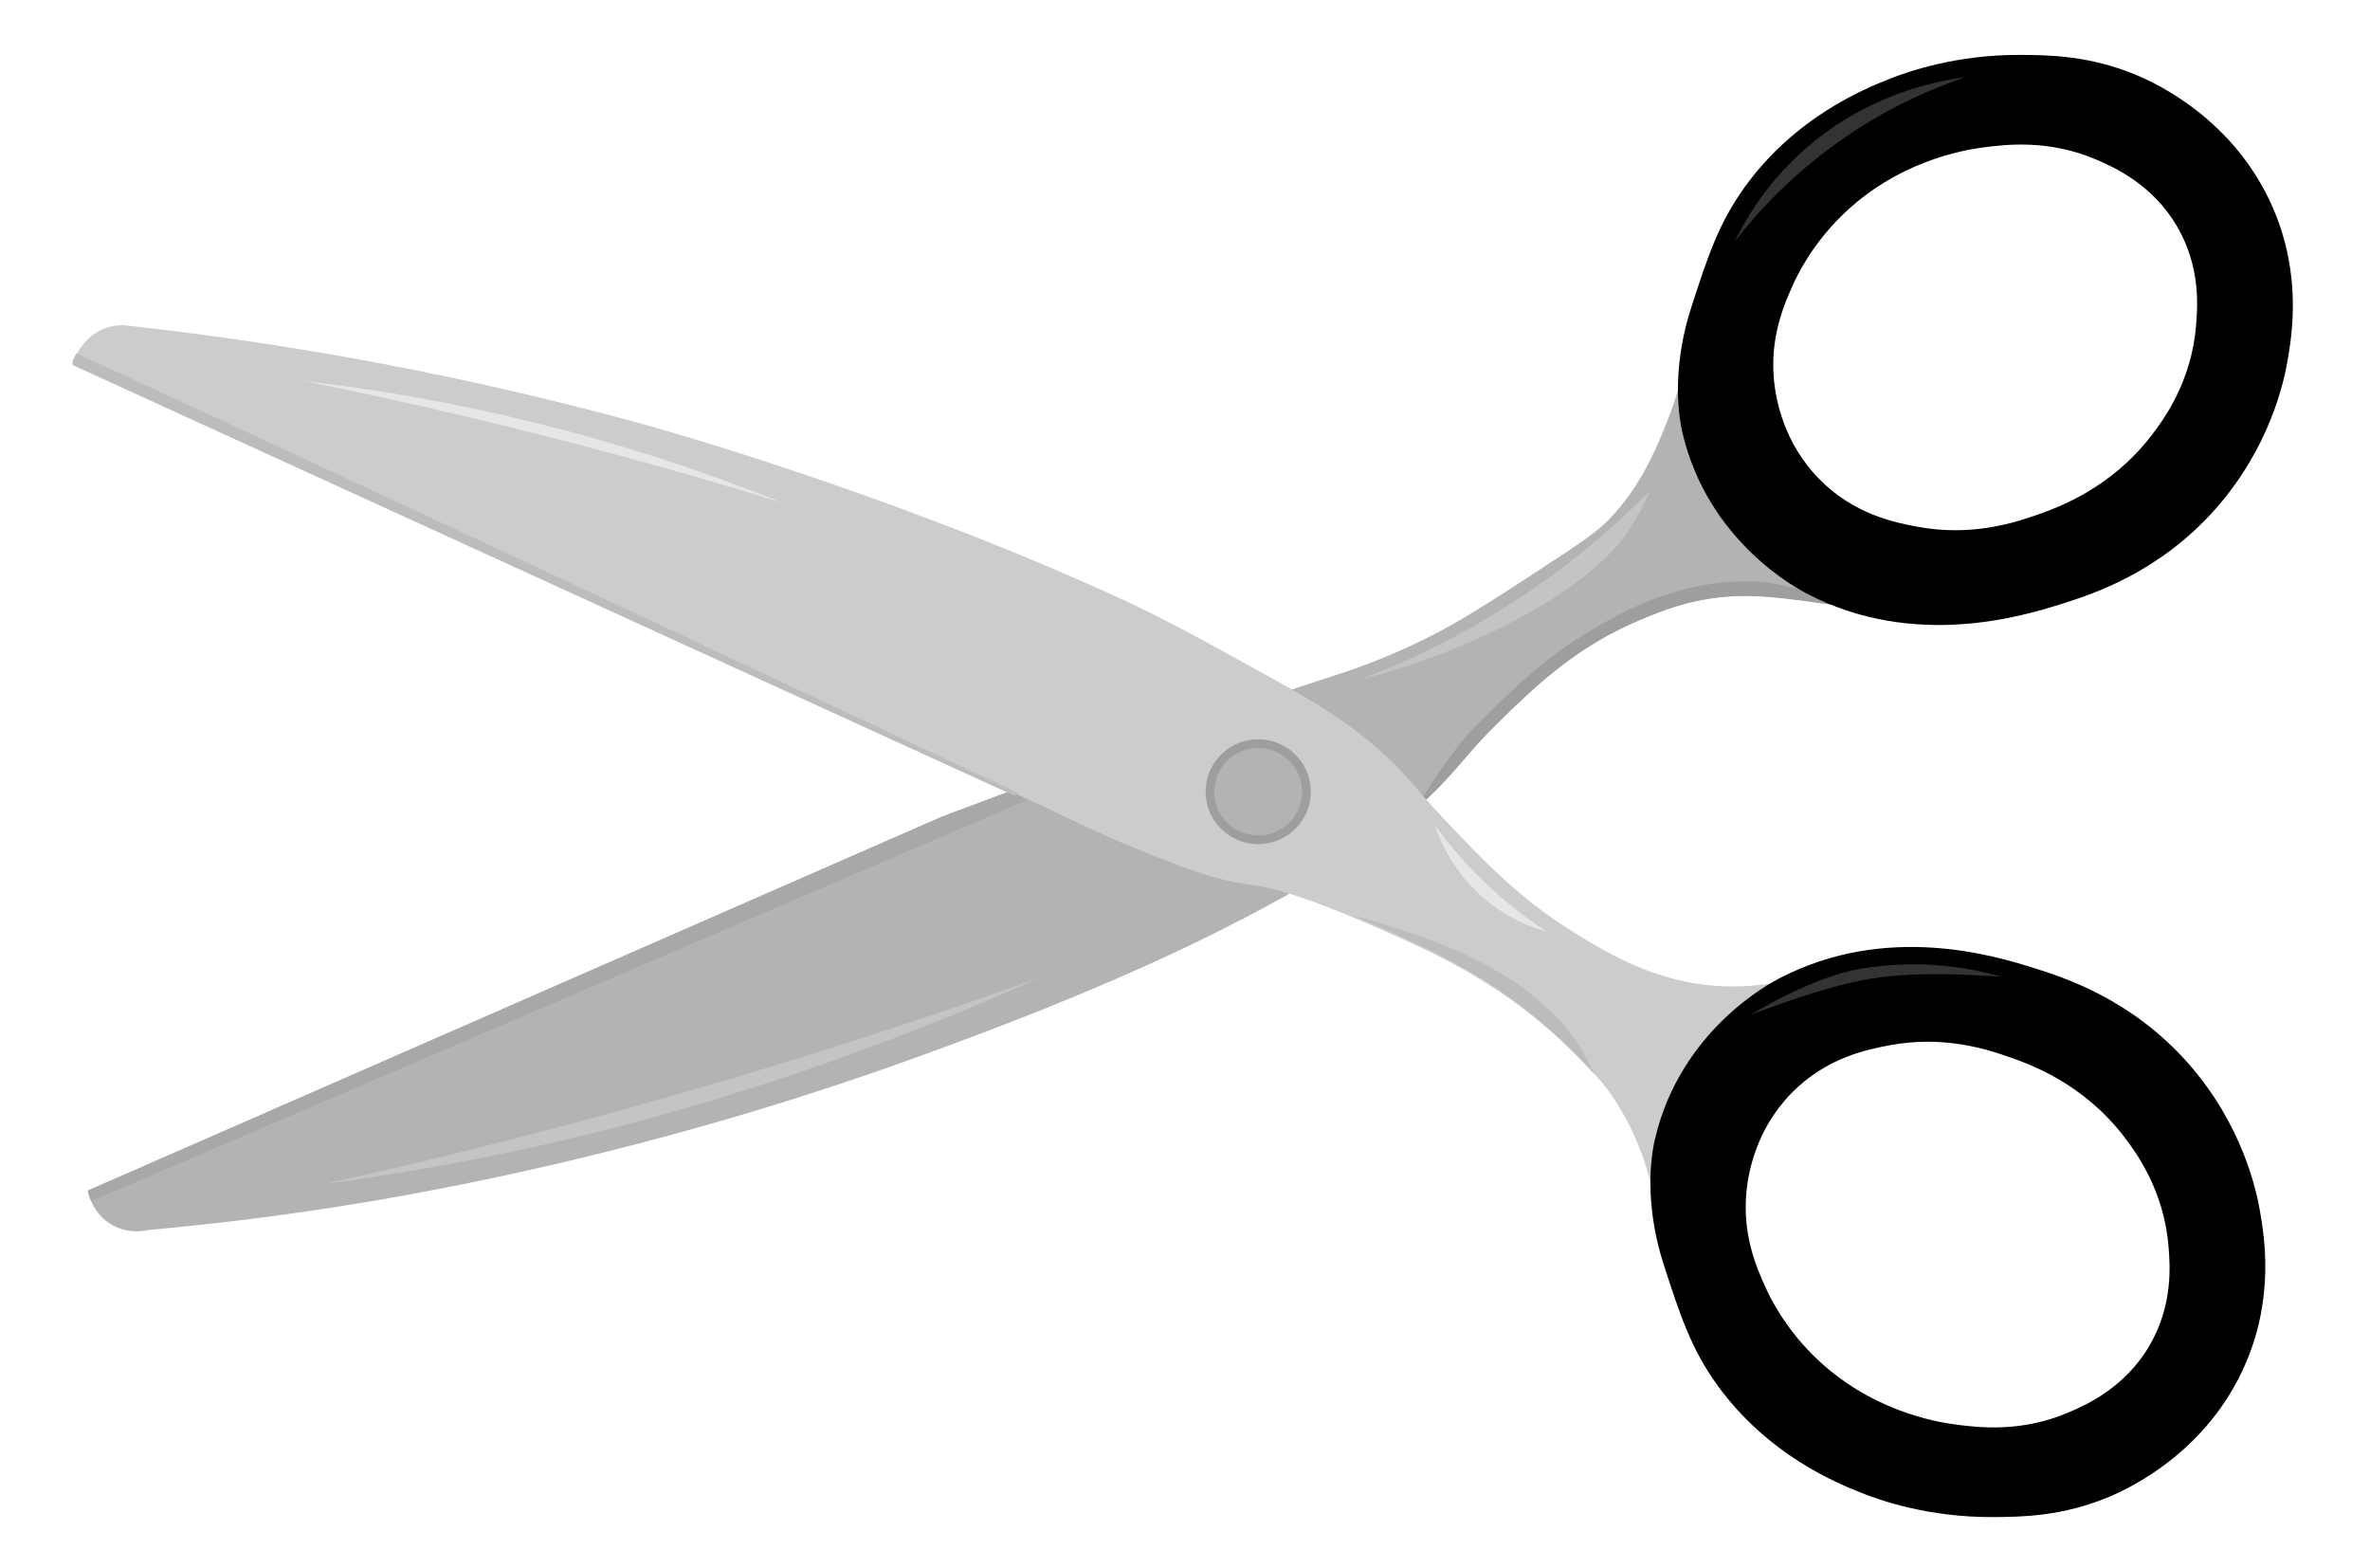 <svg width="263" height="174" viewBox="0 0 263 174" fill="none" xmlns="http://www.w3.org/2000/svg">
<path d="M187.502 37.503C186.862 41.663 185.748 44.955 184.827 47.212C183.684 50.013 182.065 53.982 178.519 57.683C177.196 59.063 175.071 60.462 170.874 63.204C164.654 67.266 161.384 69.402 156.73 71.58C152.424 73.596 149.041 74.658 147.364 75.197C140.036 77.548 127.263 82.07 104.55 90.617C72.95 104.452 41.348 118.284 9.748 132.118C9.809 132.446 10.262 134.688 12.424 135.926C14.236 136.961 16.027 136.592 16.438 136.497C20.845 136.099 26.96 135.459 34.213 134.403C40.899 133.43 57.665 130.778 78.939 124.694C92.622 120.78 102.647 117.026 108.564 114.794C124.832 108.661 134.413 103.863 140.292 100.707C152.043 94.398 156.841 90.438 160.553 86.429C162.621 84.196 163.477 82.888 166.478 79.956C170.476 76.048 175.039 71.669 182.151 68.724C184.456 67.769 187.258 66.634 191.134 66.25C194.775 65.888 197.894 66.335 203.94 67.201C206.755 67.605 208.745 68.001 212.159 68.153C214.339 68.25 216.136 68.207 217.319 68.153C217.161 67.99 205.165 57.371 201.685 54.005C198.204 50.639 187.653 37.66 187.502 37.503Z" fill="#B3B3B3"/>
<path d="M194.957 64.536C185.899 64.188 179.127 68.366 175.461 70.628C171.094 73.324 168.267 76.115 163.802 80.527C161.3 83 158.328 87.704 157.022 89.863C158.374 88.687 159.507 87.56 160.553 86.429C162.621 84.196 163.477 82.888 166.478 79.956C170.476 76.048 175.039 71.669 182.151 68.724C184.456 67.769 187.258 66.634 191.134 66.249C194.775 65.888 197.894 66.335 203.94 67.201C204.311 67.255 204.664 67.308 205.012 67.359C204.299 67.055 198.63 64.677 194.957 64.536Z" fill="#9E9E9E"/>
<path d="M9.748 132.118C9.773 132.253 9.867 132.718 10.119 133.304C46.081 117.893 82.043 102.483 118.004 87.072C117.456 86.783 116.909 86.492 116.361 86.202C112.756 87.539 108.83 89.006 104.55 90.617C72.95 104.451 41.348 118.284 9.748 132.118Z" fill="#A8A8A8"/>
<path d="M198.588 108.703C197.152 109.053 195.036 109.445 192.471 109.464C184.568 109.523 178.715 105.988 174.505 103.372C168.545 99.669 164.52 95.411 160.17 90.808C156.622 87.053 156.617 86.494 153.862 83.954C149.927 80.328 146.309 78.129 140.674 75.007C132.74 70.611 128.772 68.414 122.708 65.678C97.22 54.186 71.866 47.212 71.866 47.212C57.026 43.104 37.649 38.756 14.526 36.171C13.909 36.07 12.934 36.005 11.85 36.361C9.14 37.25 8.159 39.973 8.027 40.359C44.215 56.859 80.404 73.356 116.591 89.856C119.428 91.272 122.486 92.683 125.766 94.044C127.532 94.777 129.263 95.455 130.951 96.081C132.065 96.494 132.622 96.703 133.22 96.9C136.163 97.867 138.539 98.148 139.145 98.232C143.352 98.809 150.105 101.765 152.907 102.991C158.746 105.548 166.187 108.805 173.549 115.746C176.726 118.741 178.167 120.586 178.519 121.077C182.295 126.341 183.459 131.781 183.87 135.164C188.777 126.344 193.681 117.522 198.588 108.703Z" fill="#CCCCCC"/>
<path d="M252.296 23.225C248.072 13.311 239.326 9.281 237.197 8.376C231.915 6.134 227.277 6.109 224.199 6.092C217.001 6.054 211.617 7.99 209.673 8.757C206.875 9.861 199.205 12.999 193.618 20.75C190.699 24.8 189.493 28.521 187.693 34.077C185.793 39.94 185.992 45.05 186.737 48.164C189.604 60.157 199.516 65.357 200.499 65.869C212.481 72.117 224.582 68.328 228.787 67.011C232.281 65.916 239.586 63.527 245.798 56.54C251.969 49.599 253.473 42.156 253.825 40.168C254.358 37.143 255.427 30.578 252.296 23.225ZM243.695 36.171C243.173 42.472 239.989 46.717 238.726 48.354C234.236 54.176 228.469 56.285 226.111 57.112C223.697 57.959 218.842 59.594 212.731 58.444C210.392 58.004 205.751 57.131 201.837 53.114C197.896 49.07 197.07 44.282 196.867 42.263C196.374 37.368 198.029 33.69 198.97 31.602C199.453 30.526 201.026 27.242 204.322 23.987C210.495 17.889 217.892 16.654 219.994 16.372C222.623 16.022 227.334 15.453 232.609 17.705C234.58 18.546 238.857 20.444 241.593 25.129C244.234 29.654 243.867 34.086 243.695 36.171Z" fill="black"/>
<path d="M249.238 151.216C245.014 161.131 236.268 165.161 234.139 166.065C228.858 168.308 224.219 168.333 221.142 168.35C213.944 168.388 208.559 166.452 206.616 165.685C203.817 164.58 196.147 161.443 190.56 153.691C187.642 149.642 186.436 145.92 184.635 140.365C182.735 134.502 182.934 129.392 183.68 126.278C186.547 114.284 196.459 109.085 197.441 108.573C209.423 102.325 221.524 106.113 225.729 107.431C229.223 108.525 236.528 110.914 242.74 117.901C248.912 124.842 250.416 132.286 250.768 134.273C251.301 137.298 252.369 143.864 249.238 151.216ZM240.637 138.271C240.116 131.97 236.931 127.724 235.668 126.087C231.178 120.266 225.412 118.156 223.053 117.33C220.639 116.483 215.784 114.848 209.674 115.997C207.334 116.437 202.694 117.311 198.779 121.328C194.838 125.371 194.012 130.159 193.81 132.179C193.317 137.074 194.972 140.751 195.912 142.84C196.396 143.915 197.969 147.199 201.264 150.455C207.438 156.552 214.834 157.788 216.937 158.07C219.565 158.42 224.276 158.989 229.552 156.737C231.522 155.896 235.8 153.998 238.535 149.313C241.176 144.787 240.809 140.356 240.637 138.271Z" fill="black"/>
<path d="M139.624 93.663C142.843 93.663 145.453 91.063 145.453 87.857C145.453 84.65 142.843 82.05 139.624 82.05C136.404 82.05 133.794 84.65 133.794 87.857C133.794 91.063 136.404 93.663 139.624 93.663Z" fill="#B3B3B3"/>
<path d="M33.64 42.263C41.272 43.142 49.829 44.562 59.06 46.832C69.594 49.421 78.87 52.59 86.775 55.779C78.434 53.202 69.636 50.706 60.398 48.355C51.148 46.002 42.212 43.987 33.64 42.263Z" fill="#E6E6E6"/>
<path d="M192.472 26.843C193.779 24.162 196.203 20.088 200.499 16.372C207.359 10.438 214.85 8.993 218.084 8.567C214.389 9.818 209.293 11.984 203.94 15.801C198.565 19.633 194.853 23.755 192.472 26.843Z" fill="#333333"/>
<path d="M194.247 112.632C194.247 112.632 200.9 108.451 206.445 107.507C213.357 106.33 219.012 107.505 222.072 108.379C218.29 108.175 213.72 107.832 208.643 108.453C202.949 109.152 194.247 112.63 194.247 112.63V112.632Z" fill="#333333"/>
<path d="M8.488 39.22C7.957 39.993 8.089 40.313 8.027 40.492C42.888 56.436 77.751 72.379 112.612 88.323C112.618 88.327 112.623 88.329 112.631 88.332C112.931 87.839 113.342 88.184 113.342 88.184C113.342 88.184 43.376 55.223 8.488 39.22Z" fill="#BCBCBC"/>
<path d="M139.624 82.05C136.405 82.05 133.794 84.651 133.794 87.857C133.794 91.062 136.405 93.663 139.624 93.663C142.842 93.663 145.453 91.062 145.453 87.857C145.453 84.651 142.842 82.05 139.624 82.05ZM139.624 92.711C136.932 92.711 134.75 90.537 134.75 87.857C134.75 85.176 136.932 83.002 139.624 83.002C142.315 83.002 144.497 85.176 144.497 87.857C144.497 90.537 142.315 92.711 139.624 92.711Z" fill="#9E9E9E"/>
<path d="M176.799 118.983C172.273 108.398 159.345 104.368 153.098 102.42C152.248 102.156 151.258 101.868 150.144 101.583C151.084 101.98 151.902 102.338 152.525 102.611C158.364 105.167 165.805 108.424 173.168 115.365C174.865 116.966 176.063 118.234 176.868 119.146C176.845 119.091 176.822 119.038 176.799 118.983Z" fill="#BCBCBC"/>
<path d="M159.215 91.569C160.48 93.305 162.051 95.215 163.978 97.149C166.682 99.863 169.354 101.885 171.639 103.372C170.004 102.93 166.495 101.731 163.357 98.436C160.916 95.873 159.758 93.155 159.215 91.569Z" fill="#E6E6E6"/>
<path d="M183.107 54.446C179.725 57.879 175.366 61.753 169.918 65.488C162.952 70.264 156.329 73.36 150.996 75.387C158.183 73.581 163.773 71.104 167.625 69.105C176.629 64.429 179.546 60.58 180.622 59.015C181.853 57.228 182.631 55.59 183.107 54.446Z" fill="#C4C4C4"/>
<path d="M115.401 108.476C103.736 112.655 91.313 116.731 78.157 120.574C63.451 124.871 49.349 128.431 35.977 131.393C48.652 129.703 59.59 127.355 68.47 125.065C72.387 124.056 82.924 121.244 96.252 116.319C103.845 113.513 110.306 110.774 115.403 108.476H115.401Z" fill="#C4C4C4"/>
</svg>
